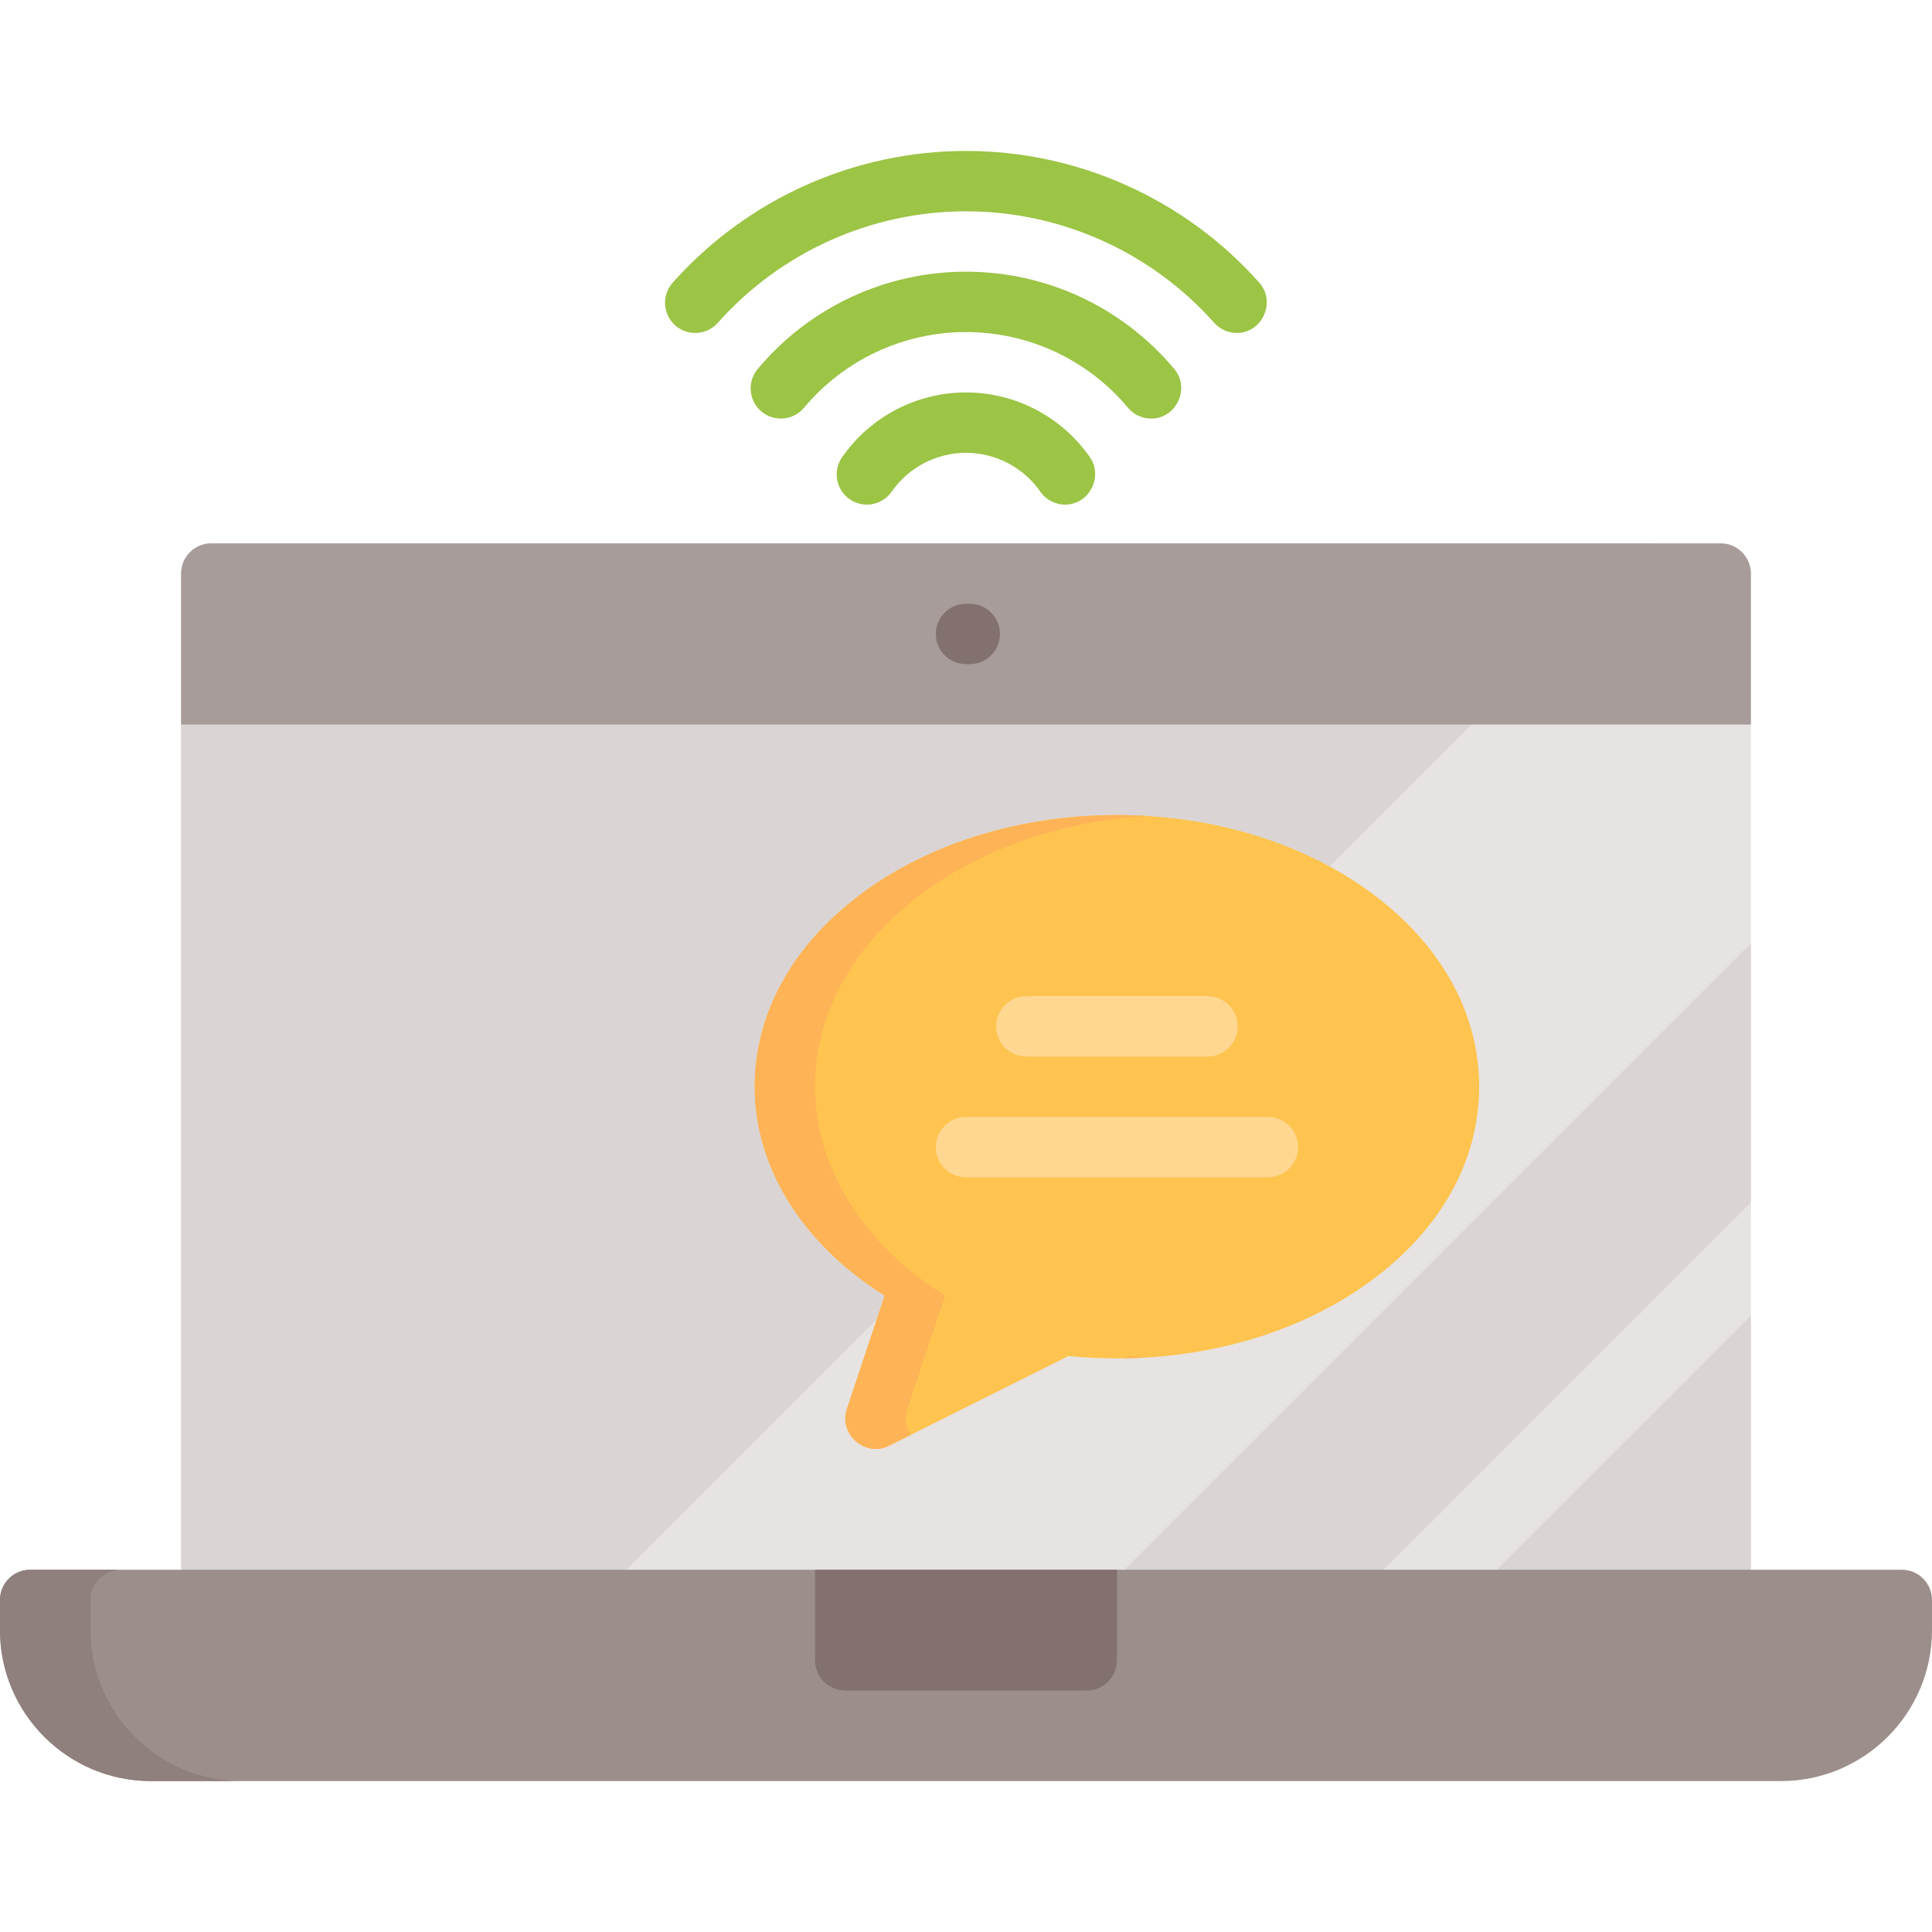 <?xml version="1.0" encoding="iso-8859-1"?>
<!-- Generator: Adobe Illustrator 19.0.0, SVG Export Plug-In . SVG Version: 6.00 Build 0)  -->
<svg version="1.1" id="Capa_1" xmlns="http://www.w3.org/2000/svg" xmlns:xlink="http://www.w3.org/1999/xlink" x="0px" y="0px"
	 viewBox="0 0 512 512" style="enable-background:new 0 0 512 512;" xml:space="preserve">
<path style="fill:#E6E3E2;" d="M456,144H56c-4.418,0-8,3.582-8,8v272c0,4.418,3.582,8,8,8h400c4.418,0,8-3.582,8-8V152
	C464,147.582,460.418,144,456,144z"/>
<g>
	<path style="fill:#DAD5D4;" d="M56,144c-4.418,0-8,3.582-8,8v272c0,4.418,3.582,8,8,8h94l288-288H56z"/>
	<polygon style="fill:#DAD5D4;" points="282,432 350.667,432 464,318.667 464,250 	"/>
	<path style="fill:#DAD5D4;" d="M380.667,432H456c4.418,0,8-3.582,8-8v-75.333L380.667,432z"/>
</g>
<path style="fill:#9B8E8B;" d="M504,416H8c-4.418,0-8,3.582-8,8v8c0,22.056,17.944,40,40,40h432c22.056,0,40-17.944,40-40v-8
	C512,419.582,508.418,416,504,416z"/>
<path style="fill:#8F807D;" d="M24,432v-8c0-4.418,3.582-8,8-8H8c-4.418,0-8,3.582-8,8v8c0,22.056,17.944,40,40,40h24
	C41.944,472,24,454.056,24,432z"/>
<path style="fill:#A89C9A;" d="M456,144H56c-4.418,0-8,3.582-8,8v40h416v-40C464,147.582,460.418,144,456,144z"/>
<g>
	<path style="fill:#82716F;" d="M257,176h-1c-4.418,0-8-3.582-8-8s3.582-8,8-8h1c4.418,0,8,3.582,8,8S261.418,176,257,176z"/>
	<path style="fill:#82716F;" d="M296,416h-80v24c0,4.418,3.582,8,8,8h64c4.418,0,8-3.582,8-8V416z"/>
</g>
<path style="fill:#FFC44F;" d="M362.931,236.275C344.953,223.201,321.184,216,296,216s-48.953,7.201-66.931,20.275
	C210.323,249.908,200,268.278,200,288c0,21.469,12.756,41.768,34.452,55.345L224.41,373.47c-2.201,6.608,4.913,12.812,11.168,9.685
	l47.588-23.794C287.421,359.786,291.728,360,296,360c25.184,0,48.953-7.201,66.931-20.275C381.677,326.092,392,307.722,392,288
	S381.677,249.908,362.931,236.275z"/>
<g>
	<path style="fill:#FFB357;" d="M240.41,373.47l10.042-30.125C228.756,329.768,216,309.469,216,288
		c0-19.722,10.323-38.092,29.069-51.725c16.06-11.68,36.747-18.655,58.931-20.014c-2.648-0.162-5.314-0.261-8-0.261
		c-25.184,0-48.953,7.201-66.931,20.275C210.323,249.908,200,268.278,200,288c0,21.469,12.756,41.768,34.452,55.345L224.41,373.47
		c-2.201,6.608,4.913,12.812,11.168,9.685l5.759-2.88C240.073,378.38,239.583,375.954,240.41,373.47z"/>
	<path style="fill:#FFB357;" d="M303.973,359.74c-1.606-0.1-3.211-0.22-4.807-0.379l-1.207,0.604
		C299.974,359.935,301.98,359.862,303.973,359.74z"/>
</g>
<g>
	<path style="fill:#FFD791;" d="M320,280h-48c-4.418,0-8-3.582-8-8s3.582-8,8-8h48c4.418,0,8,3.582,8,8S324.418,280,320,280z"/>
	<path style="fill:#FFD791;" d="M336,312h-80c-4.418,0-8-3.582-8-8s3.582-8,8-8h80c4.418,0,8,3.582,8,8S340.418,312,336,312z"/>
</g>
<g>
	<path style="fill:#9CC445;" d="M305.076,110.928c-2.285,0-4.554-0.974-6.136-2.862C288.255,95.314,272.604,88,256,88
		s-32.255,7.314-42.94,20.066c-2.838,3.387-7.884,3.831-11.27,0.994c-3.387-2.837-3.832-7.883-0.994-11.27
		C214.528,81.4,234.65,72,256,72s41.472,9.4,55.204,25.79C315.472,102.883,311.761,110.928,305.076,110.928z"/>
	<path style="fill:#9CC445;" d="M327.763,88.24c-2.206,0-4.4-0.906-5.981-2.684C305.081,66.772,281.104,56,256,56
		s-49.081,10.772-65.781,29.556c-2.938,3.301-7.994,3.598-11.294,0.663c-3.302-2.936-3.599-7.992-0.663-11.294
		C197.996,52.729,226.33,40,256,40s58.004,12.729,77.738,34.924C338.222,79.967,334.55,88.24,327.763,88.24z"/>
	<path style="fill:#9CC445;" d="M282.274,133.733c-2.528,0-5.016-1.195-6.571-3.427C271.208,123.853,263.842,120,256,120
		s-15.208,3.853-19.703,10.306c-2.527,3.625-7.513,4.516-11.138,1.991c-3.625-2.526-4.517-7.512-1.991-11.137
		C230.654,110.415,242.928,104,256,104c13.072,0,25.346,6.415,32.832,17.159C292.446,126.347,288.642,133.733,282.274,133.733z"/>
</g>
<g>
</g>
<g>
</g>
<g>
</g>
<g>
</g>
<g>
</g>
<g>
</g>
<g>
</g>
<g>
</g>
<g>
</g>
<g>
</g>
<g>
</g>
<g>
</g>
<g>
</g>
<g>
</g>
<g>
</g>
</svg>
